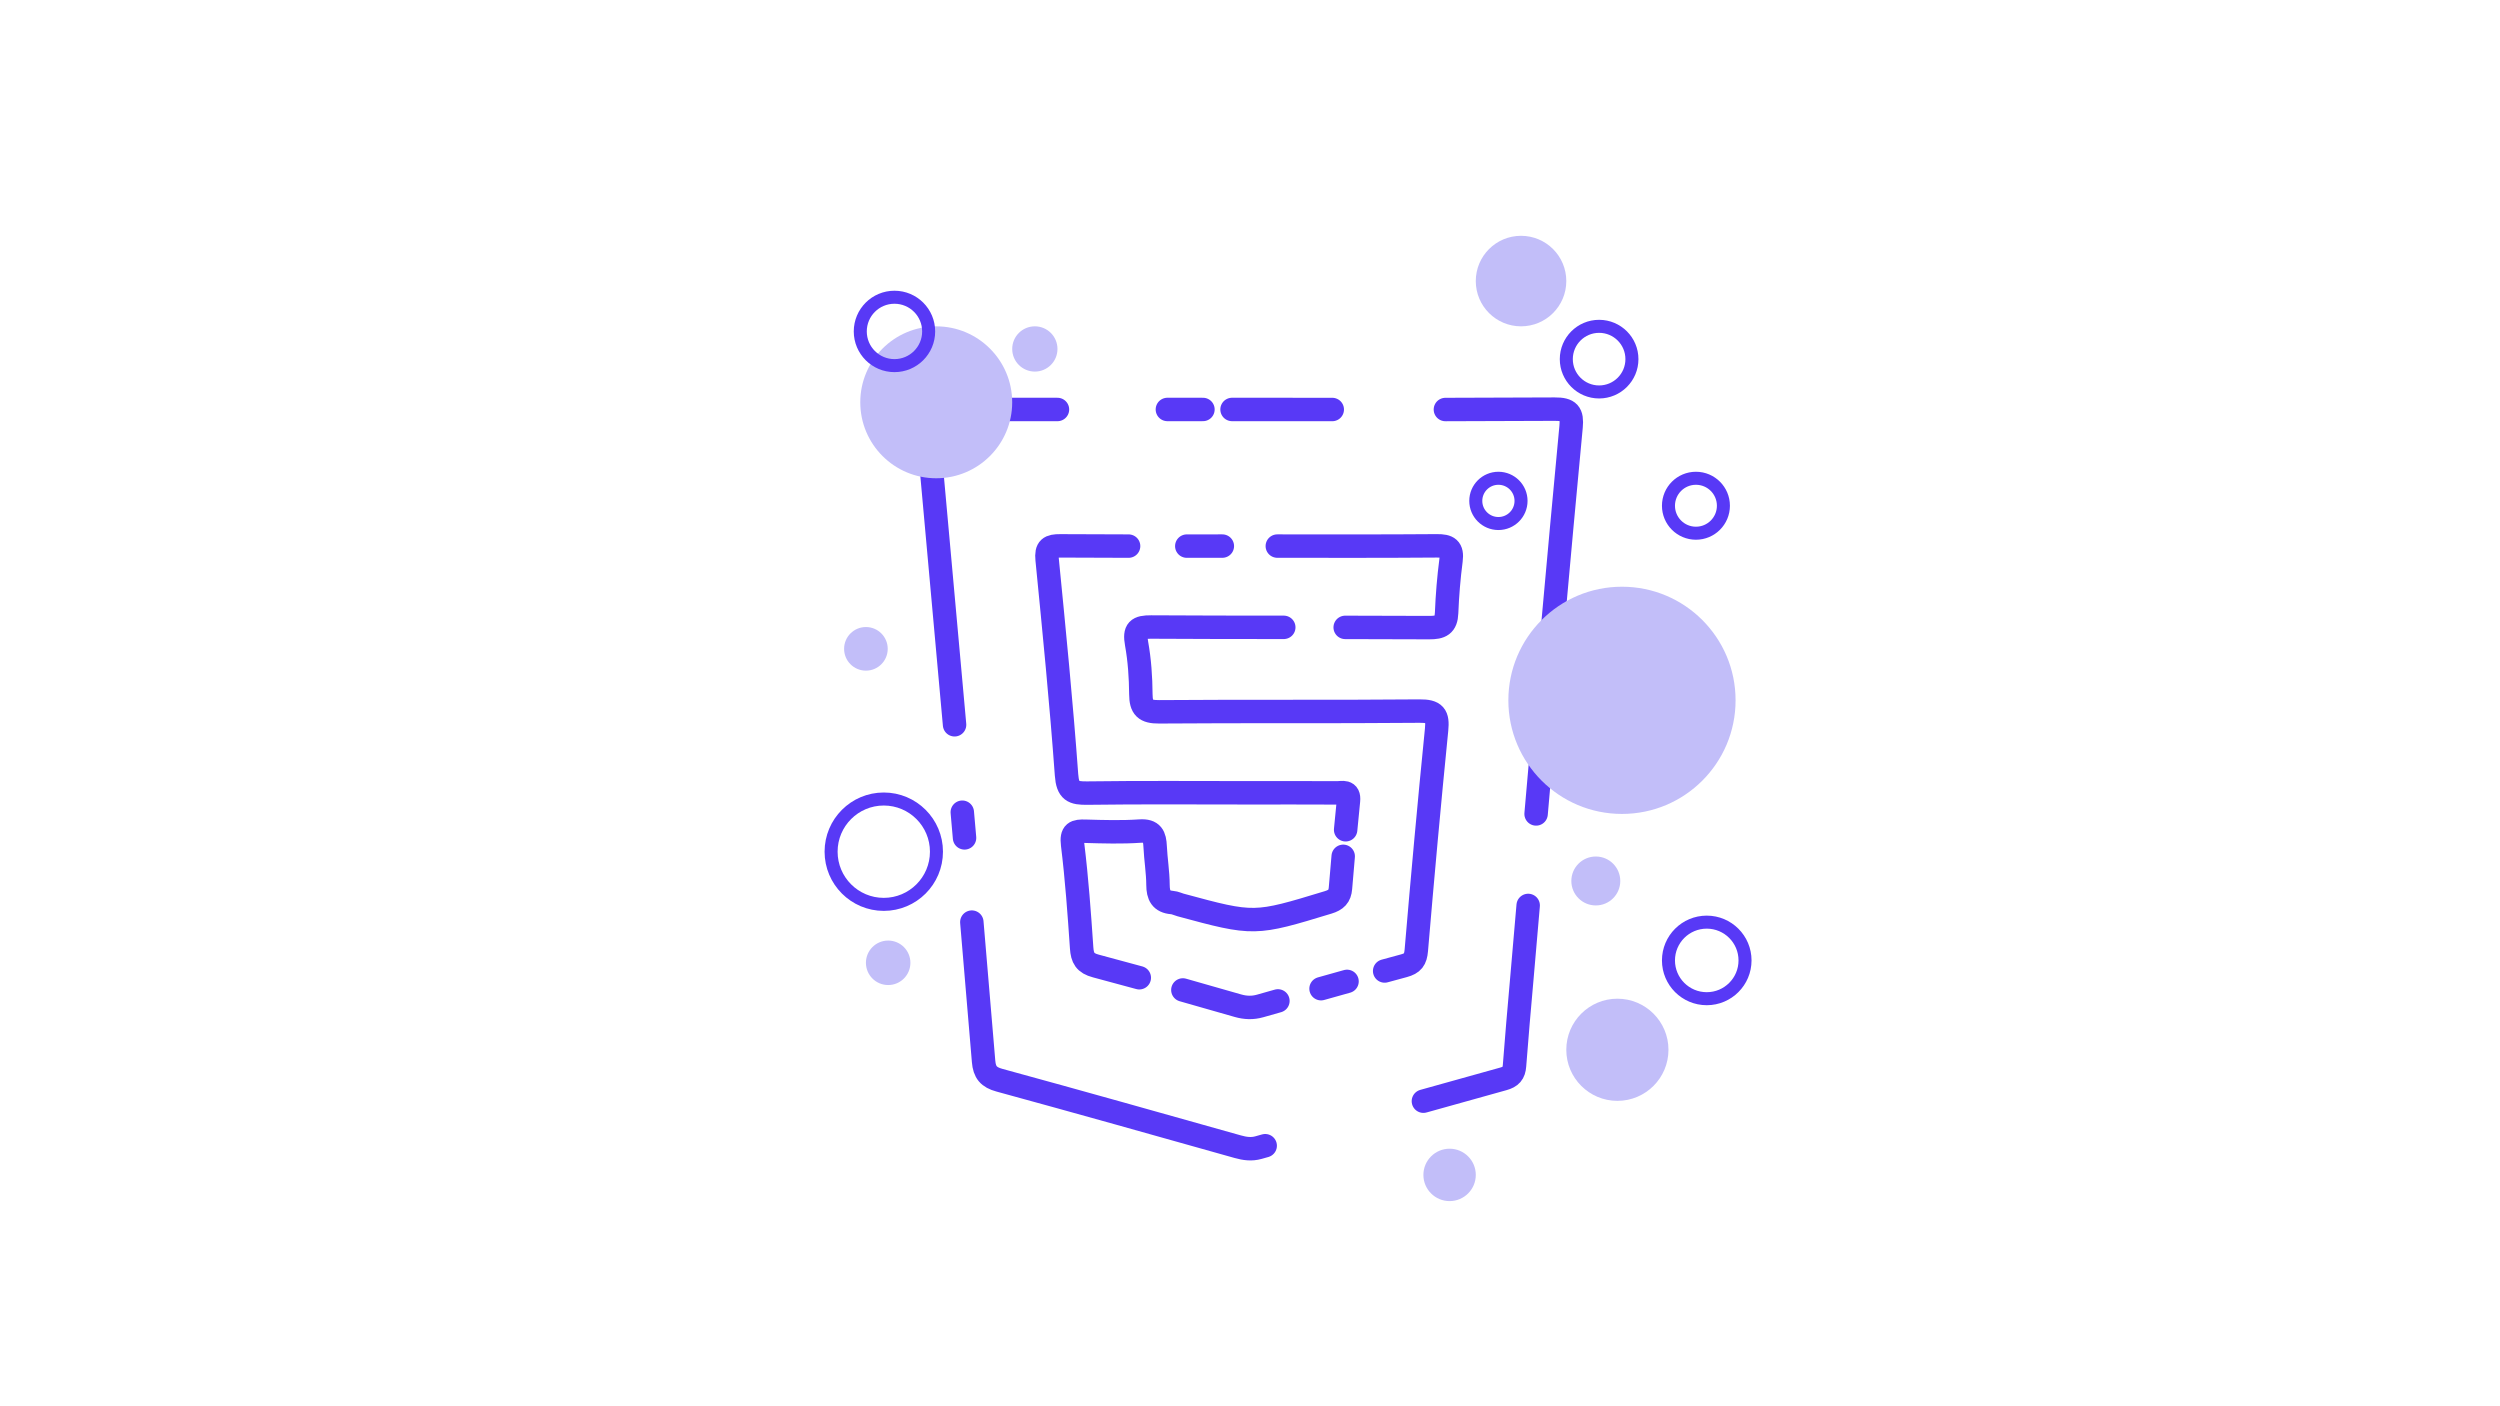 <?xml version="1.0" encoding="utf-8"?>
<!-- Generator: Adobe Illustrator 24.1.2, SVG Export Plug-In . SVG Version: 6.00 Build 0)  -->
<svg version="1.1" xmlns="http://www.w3.org/2000/svg" xmlns:xlink="http://www.w3.org/1999/xlink" x="0px" y="0px"
	 viewBox="0 0 1920 1080" style="enable-background:new 0 0 1920 1080;" xml:space="preserve">
<style type="text/css">
	.st0{display:none;}
	.st1{display:inline;fill:#C2BEF9;}
	.st2{display:inline;fill:none;stroke:#5839F6;stroke-width:20;stroke-linecap:round;stroke-linejoin:round;stroke-miterlimit:10;}
	.st3{display:inline;fill:none;stroke:#5839F6;stroke-width:10;stroke-linecap:round;stroke-linejoin:round;stroke-miterlimit:10;}
	.st4{display:inline;fill:none;stroke:#5839F6;stroke-width:10;stroke-miterlimit:10;}
	.st5{display:inline;fill:none;stroke:#5839F6;stroke-width:3;stroke-linecap:round;stroke-linejoin:round;stroke-miterlimit:10;}
	.st6{display:inline;fill:none;stroke:#5839F6;stroke-width:7;stroke-linecap:round;stroke-linejoin:round;stroke-miterlimit:10;}
	.st7{display:inline;fill:none;stroke:#5839F6;stroke-width:6;stroke-linecap:round;stroke-linejoin:round;stroke-miterlimit:10;}
	.st8{display:inline;fill:none;stroke:#5839F6;stroke-width:4;stroke-linecap:round;stroke-linejoin:round;stroke-miterlimit:10;}
	.st9{fill:none;stroke:#5839F6;stroke-width:18;stroke-linecap:round;stroke-linejoin:round;stroke-miterlimit:10;}
	.st10{fill:#C2BEF9;}
	.st11{fill:none;stroke:#5839F6;stroke-width:10;stroke-linecap:round;stroke-linejoin:round;stroke-miterlimit:10;}
</style>
<g id="Capa_1" class="st0">
	<circle class="st1" cx="613.89" cy="361.32" r="108.6"/>
	<path class="st2" d="M639.5,422.26c-16.38-28.37-32.77-56.75-49.18-85.16c42.38,0,83.44,0,124.5,0
		c23.34,40.42,46.68,80.85,70.01,121.27c37.58,65.09,75.2,130.17,112.67,195.32c2.88,5.01,4.28,5.71,7.48,0.14
		c20.84-36.39,41.99-72.6,62.95-108.91c29.28-50.7,58.57-101.39,87.68-152.19c10.6-18.5,22.19-36.45,31.51-55.68
		c41.18,0,82.36,0,125.18,0c-6.74,11.68-13.48,23.35-20.22,35.03"/>
	<path class="st2" d="M1160.34,427.04c-21.58,37.37-43.14,74.71-64.71,112.06"/>
	<path class="st2" d="M1035.84,642.65c-3.18,5.5-6.36,11.01-9.53,16.51"/>
	<path class="st2" d="M985.37,730.06c-27.98,48.46-56,96.98-84.07,145.59c-24.84-43.01-49.63-85.95-74.39-128.84"/>
	<path class="st3" d="M815.21,726.56c-7.64-13.24-15.29-26.47-22.93-39.7"/>
	<path class="st2" d="M747.07,608.55c-17.14-29.69-34.28-59.37-51.42-89.05"/>
	<path class="st2" d="M677.84,488.67c-2.13-3.69-4.26-7.38-6.39-11.07"/>
	<path class="st2" d="M785.01,458.67c-0.06-0.1-0.12-0.2-0.18-0.31c-23.34-40.42-46.68-80.85-70.01-121.27
		c36.92-0.11,73.84-0.12,110.76-0.44c4.6-0.04,5.74,2.91,7.39,5.76c5.35,9.26,10.7,18.53,16.05,27.8"/>
	<path class="st2" d="M876.24,417.38c6.89,11.94,13.78,23.89,20.67,35.83c1.26,2.18,2.63,4.3,4.35,7.1
		c1.88-3.02,3.45-5.39,4.86-7.84c8.74-15.13,17.48-30.25,26.22-45.38"/>
	<path class="st2" d="M949.35,377.63c4.56-7.9,9.12-15.8,13.67-23.7"/>
	<path class="st2" d="M969.01,343.55c0.23-0.39,0.45-0.78,0.68-1.17c1.71-2.97,2.98-5.74,7.46-5.7c17.63,0.13,35.26,0.2,52.88,0.24"
		/>
	<path class="st3" d="M1071.26,337c5.29,0.01,10.58,0.02,15.87,0.03c-9.32,19.23-20.91,37.18-31.51,55.68
		c-22.08,38.52-44.26,76.99-66.46,115.44"/>
	<path class="st4" d="M958.67,560.93c-17.92,30.95-35.91,61.85-53.69,92.89c-3.19,5.58-4.59,4.88-7.48-0.14
		c-21.99-38.24-44.04-76.45-66.09-114.65"/>
	<path class="st3" d="M814.01,508.89c-3.08-5.34-6.16-10.67-9.24-16.01"/>
	<circle class="st1" cx="1036.63" cy="242.08" r="42.35"/>
	<circle class="st1" cx="1179.47" cy="468.19" r="62.23"/>
	<circle class="st1" cx="1102.99" cy="575.06" r="35.96"/>
	<circle class="st1" cx="763.37" cy="713.5" r="67.72"/>
	<path class="st5" d="M698.03,212.68c-1.53-3.26-2.38-6.9-2.38-10.74c0-13.98,11.33-25.31,25.31-25.31s25.31,11.33,25.31,25.31
		c0,6.61-2.54,12.63-6.69,17.14"/>
	<path class="st5" d="M732.27,224.59c-3.4,1.7-7.25,2.66-11.31,2.66c-1.34,0-2.65-0.1-3.94-0.3"/>
	<circle class="st6" cx="1255.18" cy="575.06" r="25.31"/>
	<path class="st7" d="M798.16,257.97c3.62,0.86,6.94,2.5,9.78,4.73"/>
	<path class="st7" d="M817.53,280.77c0.04,0.6,0.06,1.21,0.06,1.83c0,4.16-1,8.08-2.78,11.54"/>
	<path class="st7" d="M793.31,307.89c-0.34,0.01-0.68,0.02-1.03,0.02c-13.98,0-25.31-11.33-25.31-25.31
		c0-11.07,7.1-20.47,16.99-23.91"/>
	<circle class="st8" cx="792.28" cy="683.04" r="25.31"/>
	<circle class="st5" cx="1117.25" cy="282.6" r="25.31"/>
	<circle class="st7" cx="1142.56" cy="625.5" r="23.51"/>
</g>
<g id="Capa_2" class="st0">
	<path class="st2" d="M967.13,524.78c5.8-5.79,11.59-11.58,17.39-17.37"/>
	<path class="st2" d="M1000.66,491.28c10.35-10.36,20.69-20.73,31-31.12c3.58-3.61,5.63-4.1,9.48-0.24
		c12.59,12.62,25.21,25.22,37.84,37.8"/>
	<path class="st2" d="M1130.04,548.44c6.78,6.72,13.57,13.43,20.35,20.14c3.11,3.07,2.81,4.89,0.05,7.89
		c-11.43,12.42-23.43,24.26-35.72,35.82c-3.66,3.44-5.45,2.35-8.4-0.63c-9.87-9.99-20.02-19.69-30.27-29.71
		c-1.99,2.78-1.07,5.86-1.08,8.69c-0.09,30.66-0.16,61.33-0.23,91.99"/>
	<path class="st2" d="M1074.66,727.33c-0.03,13.23-0.06,26.47-0.09,39.7"/>
	<path class="st2" d="M1069.1,828.29c-9.7,32.2-33.29,50.18-66.39,55.98c-39.87,6.99-80.16,7.75-120.08,2.45"/>
	<path class="st2" d="M833.24,873.59c-12.62-6.49-22.81-15.37-30.53-26.47"/>
	<path class="st2" d="M785.06,791.69c-0.16-2.33-0.27-4.7-0.33-7.11c-0.57-22.68-0.57-22.68,21.51-22.68
		c20.39,0,40.79,0.14,61.18-0.1c4.86-0.06,6.51,1.13,6.2,6.25c-0.6,9.78-0.8,19.58,1.2,29.33c3.62,17.61,12.33,27.07,30.06,28.82
		c20.3,2,40.84,1.65,61.01-1.47c20.54-3.18,29.83-15.8,31.39-39.85c0.46-7.03,0.56-14.09,0.57-21.14
		c0.05-58.67,0.04-117.33,0.03-176c0-1.95-0.17-3.91-0.26-5.86c-10.41,9.99-20.55,19.37-30.24,29.2c-3.44,3.49-5.6,4.65-9.55,0.68
		c-11.89-11.95-24.04-23.66-36.29-35.24c-2.84-2.68-1.35-4.05,0.49-5.95c5.96-6.15,11.76-12.44,17.81-18.5
		c1.65-1.65,3.3-3.3,4.95-4.95"/>
	<path class="st2" d="M822.37,337.2c9.6-7.69,21.42-13.05,35.42-15.87c8.14-1.64,16.29-3.03,24.45-4.14"/>
	<path class="st2" d="M941.19,313.95c23.69,0.72,47.32,3.94,70.78,9.98c13.54,3.49,25.07,8.98,34.57,16.31"/>
	<path class="st2" d="M1079.28,404.86c1.03,10.4,1.12,20.77,1.1,31.18c-0.01,4.63-1.2,6.71-6.39,6.66
		c-25.68-0.24-51.37-0.25-77.05,0.01c-5.23,0.05-5.77-2.03-5.17-6.32c1.71-12.13,0.98-24.13-3.08-35.75
		c-4.8-13.75-14.62-21.11-29.1-22.62c-18.14-1.88-36.29-0.84-54.31,0.59c-22.4,1.77-35.19,15.56-37.53,38.43"/>
	<path class="st2" d="M866.54,449.23c-0.07,8.26-0.02,16.52,0.06,24.79"/>
	<path class="st2" d="M866.84,498.86c0.28,41.13,0.01,82.25,0.01,123.33c3.02,0.77,3.86-1.57,5.15-2.81
		c7.25-7,14.42-14.07,21.51-21.22c9.71-9.8,9.68-9.86,19.79,0.09c9.87,9.71,19.55,19.63,29.65,29.1c3.37,3.16,2.68,4.79-0.16,7.63
		c-5.3,5.3-10.59,10.61-15.88,15.92"/>
	<path class="st2" d="M908.32,669.55c-25.3,25.41-50.56,50.85-75.79,76.33c-2.75,2.78-4.39,2.87-7.19,0.07
		c-10.69-10.68-21.39-21.36-32.09-32.03"/>
	<path class="st2" d="M757.17,678.01c-14.39-14.31-28.8-28.6-43.21-42.88c-2.64-2.61-2.43-4.29,0.02-6.75
		c12.26-12.31,24.49-24.65,36.54-37.17c2.54-2.64,4.09-1.71,6.12,0.24c7.26,6.98,14.64,13.82,21.82,20.88
		c3.55,3.49,6.74,7.34,10.1,11.02c0.6-0.38,1.21-0.75,1.81-1.13c0-15.07,0-30.13,0-45.2c0-2.04,0-4.09,0-6.13"/>
	<path class="st2" d="M790.36,538.62c0-36.81,0.01-73.61-0.02-110.41c-0.01-14.39,1.17-28.61,4.2-42.72
		c0.4-1.86,0.84-3.68,1.31-5.46"/>
	<circle class="st1" cx="733.13" cy="412.04" r="84.85"/>
	<circle class="st1" cx="969.54" cy="231.8" r="28.35"/>
	<circle class="st1" cx="908.32" cy="747.18" r="46.1"/>
	<circle class="st1" cx="1157.93" cy="484.69" r="55.31"/>
	<circle class="st1" cx="1079.58" cy="346.99" r="33.03"/>
	<circle class="st1" cx="925.66" cy="195.48" r="7.97"/>
	<circle class="st1" cx="1138.04" cy="767.03" r="42.5"/>
	<circle class="st4" cx="636.86" cy="354.02" r="21.21"/>
	<circle class="st4" cx="665.42" cy="433.11" r="31.89"/>
	<circle class="st4" cx="1013.69" cy="215.86" r="29.18"/>
	<circle class="st4" cx="1185.65" cy="665.74" r="27.59"/>
	<circle class="st4" cx="933.63" cy="475" r="25.99"/>
</g>
<g id="Capa_3" class="st0">
	<path class="st2" d="M787.32,317.6c12.41,0.02,24.82,0.04,37.24,0.05 M881.65,317.65c25.75-0.01,51.5-0.03,77.26-0.03
		c45.42,0,90.85,0.08,136.27,0.05 M1159.73,317.52c10.94-0.04,21.88-0.1,32.82-0.17c11.07-0.07,13.51,3.3,12.52,13.64
		c-2.65,27.84-5.23,55.68-7.77,83.53 M1188.13,516.59c-0.36,4.03-0.72,8.06-1.08,12.09c-0.29,3.29-0.59,6.58-0.88,9.86
		 M1178.09,630.13c-2.66,30.32-5.3,60.64-7.95,90.96c-2.84,32.52-5.69,65.03-8.28,97.57c-0.46,5.8-2.71,8.4-8.47,10
		c-31.06,8.62-62.1,17.33-93.14,26.06 M1003.17,870.8c-12.26,3.46-24.53,6.91-36.79,10.37c-5.35,1.51-10.49,0.8-15.81-0.69
		c-11.68-3.29-23.36-6.58-35.04-9.86 M886.33,862.41c-5.59-1.57-11.17-3.13-16.76-4.7 M810.17,841.16
		c-13.85-3.84-27.7-7.65-41.56-11.45c-8.21-2.25-11.41-6.01-12.11-14.5c-6.27-76.19-12.83-152.37-19.57-228.52
		c-7.57-85.51-15.24-171.01-23.36-256.48c-0.97-10.23,1.33-12.89,11.7-12.83c11.58,0.06,23.16,0.11,34.74,0.15 M829.52,421.82
		c-4.59-0.03-9.19-0.06-13.78-0.1c-9.19-0.08-13.01,1.86-11.58,11.84c1.57,11.04,2.8,22.35,2.2,33.43
		c-0.67,12.43,4.43,14.4,15.61,14.3c34.8-0.32,69.6-0.43,104.4-0.51 M985.95,480.63c6.62-0.02,13.23-0.04,19.85-0.07
		 M1025.65,480.46c3.3-0.02,6.6-0.04,9.9-0.06c9.06-0.06,13.02,1.63,11.55,11.77c-1.72,11.92-3.04,24.14-2.4,36.11
		c0.74,13.67-5.11,15.5-17.17,15.53c-67.61,0.19-135.21,1.43-202.81,2c-8.15,0.07-12.4,0.68-10.18,10.9
		c2.36,10.85,3.32,22.21,3.22,33.34c-0.1,11.97,3.86,15.72,16.29,15.56c64.47-0.82,128.96-0.6,193.44-0.74
		c5.7-0.01,11.67-1.62,10.29,8.46c-3.15,23.02-5.44,46.17-7.62,69.32c-0.6,6.38-3.29,9.21-9.31,11.07
		c-57.24,17.62-57.21,17.71-115.28,1.9c-1.73-0.47-3.4-1.36-5.14-1.51c-7.49-0.62-10.81-4.37-11.18-12.06
		c-0.55-11.15-2.33-22.24-3.08-33.38c-0.43-6.5-2.56-9.34-9.69-9.08c-14.76,0.54-29.56,0.49-44.32,0.02
		c-7.12-0.22-9.52,2.06-8.81,9.17c2.83,28.49,5.33,57.01,7.93,85.52c0.39,4.25,1.7,6.69,6.65,7.99
		c37.34,9.79,74.58,19.96,111.77,30.32c6.28,1.75,12.11,2.1,18.39,0.33c10.61-3,21.22-6.01,31.84-9 M1045.28,751.28
		c10.42-2.85,20.85-5.64,31.3-8.37c8.66-2.26,11.47-6.53,12.13-14.64c3.62-44.14,7.5-88.25,11.34-132.37
		c4.66-53.48,8.75-107.02,14.52-160.38c1.36-12.57-1.97-13.93-12.71-13.82c-33.68,0.33-67.37,0.29-101.05,0.24 M908.97,421.96
		c-9.1,0.01-18.21,0.02-27.31,0.01"/>
	<circle class="st1" cx="697.93" cy="330.07" r="74.48"/>
	<circle class="st1" cx="733.93" cy="544.83" r="53.38"/>
	<circle class="st1" cx="1170.9" cy="254.34" r="85.66"/>
	<circle class="st1" cx="1039.27" cy="199.68" r="18.58"/>
	<circle class="st1" cx="1191.81" cy="729.6" r="44.5"/>
	<circle class="st1" cx="1115.03" cy="628" r="29.79"/>
	<circle class="st1" cx="838.65" cy="850.97" r="76.88"/>
	<circle class="st3" cx="725.26" cy="227.01" r="27.33"/>
	<circle class="st3" cx="1175.22" cy="169.29" r="30.39"/>
	<circle class="st3" cx="854.11" cy="269.81" r="15.46"/>
	<circle class="st3" cx="1268.28" cy="584" r="44"/>
	<circle class="st3" cx="699.86" cy="520.69" r="19.31"/>
	<circle class="st3" cx="1021.22" cy="834.74" r="18.05"/>
</g>
<g id="Capa_4">
	<path class="st9" d="M896.55,314.47c9.1,0,18.21,0,27.31,0 M946.21,314.47c4.26,0,8.51,0,12.77,0c21.4,0,42.8,0.02,64.2,0.03
		 M1110.07,314.51c27.98-0.03,55.97-0.12,83.95-0.29c11-0.07,13.57,3.04,12.57,13.58c-4.86,51.32-9.55,102.65-14.16,153.99
		 M1182.86,589.22c-1.05,11.96-2.1,23.92-3.14,35.88 M1173.64,695.38c-1.65,19.07-3.29,38.15-4.95,57.22
		c-1.9,21.96-3.91,43.91-5.54,65.89c-0.43,5.87-2.78,8.47-8.53,10.07c-20.49,5.69-40.97,11.41-61.45,17.15 M971.67,879.91
		c-1.73,0.49-3.46,0.97-5.19,1.46c-5.39,1.52-10.54,0.8-15.89-0.71c-60.97-17.17-121.93-34.36-183.03-51.06
		c-8.31-2.27-11.47-6.07-12.17-14.54c-2.95-35.63-5.96-71.25-9.02-106.87 M740.77,643.49c-0.57-6.57-1.15-13.14-1.73-19.71
		 M733.11,556.63c-5.96-66.69-12.08-133.37-18.08-200.05c-0.52-5.83-0.59-11.69-1.06-17.52c-1.96-24.58-1.99-24.58,23.46-24.58
		c24.9,0,49.8,0,74.7,0 M866.76,419.41c-17.48-0.02-34.96-0.07-52.43-0.19c-8.07-0.05-11.02,1.54-10.14,10.46
		c5.43,55.09,10.9,110.19,14.9,165.39c0.91,12.58,5.12,14.17,15.92,14.03c41.43-0.57,82.88-0.23,124.32-0.23
		c22.52,0,45.04-0.07,67.56,0.06c3.97,0.02,9.55-2.02,8.74,5.99c-0.75,7.44-1.48,14.89-2.18,22.34 M1031.58,657.66
		c-0.73,8.16-1.43,16.33-2.1,24.49c-0.52,6.3-3.31,9.01-9.48,10.89c-56.62,17.21-56.58,17.34-113.3,1.98
		c-2.17-0.59-4.28-1.69-6.47-1.86c-8.55-0.68-10.85-5.51-10.89-13.52c-0.05-9.87-1.73-19.72-2.19-29.6
		c-0.36-7.82-2.09-12.42-11.74-11.77c-13.9,0.94-27.92,0.53-41.87,0.12c-7.65-0.22-10.94,0.61-9.77,10.21
		c3.23,26.34,5.13,52.86,6.93,79.35c0.53,7.82,2.65,11.76,10.92,13.94c11.14,2.94,22.25,5.96,33.36,9.02 M908.44,760.29
		c14.08,3.99,28.15,8.03,42.22,12.06c5.88,1.68,11.32,1.87,17.17,0.21c4.54-1.29,9.07-2.58,13.61-3.86 M1014.56,759.31
		c6.65-1.87,13.31-3.74,19.96-5.6 M1063.41,745.72c4.91-1.34,9.82-2.68,14.74-4.01c6.84-1.85,8.97-4.74,9.58-11.85
		c4.79-56.5,9.92-112.98,15.57-169.4c1.12-11.13-1.31-14.44-13.08-14.34c-66.66,0.61-133.33,0.03-199.99,0.56
		c-10.73,0.09-13.97-3.11-14.05-13.47c-0.1-13.02-0.99-26.2-3.29-38.99c-1.89-10.53,0.88-12.74,11.23-12.67
		c33.94,0.22,67.88,0.24,101.82,0.25 M1033.1,481.83c21.51,0.02,43.01,0.07,64.52,0.18c8.88,0.05,13.01-1.89,13.38-11.32
		c0.53-13.48,1.64-26.98,3.38-40.35c1.2-9.24-2.2-11.21-10.87-11.14c-40.84,0.32-81.69,0.23-122.54,0.19 M938.76,419.39
		c-9.1,0.01-18.21,0.01-27.31,0.02"/>
	<circle class="st10" cx="719.03" cy="308.97" r="58.34"/>
	<circle class="st10" cx="665.02" cy="498.31" r="16.75"/>
	<circle class="st10" cx="794.76" cy="268" r="17.38"/>
	<circle class="st10" cx="1245.67" cy="537.85" r="87.25"/>
	<circle class="st10" cx="1225.58" cy="676.59" r="18.79"/>
	<circle class="st10" cx="1168.16" cy="215.86" r="34.76"/>
	<circle class="st10" cx="1242.15" cy="806.23" r="39.23"/>
	<circle class="st10" cx="1113.29" cy="902.33" r="20.12"/>
	<circle class="st10" cx="682.11" cy="739.43" r="17.08"/>
	<circle class="st11" cx="686.95" cy="254.54" r="26.26"/>
	<circle class="st11" cx="1228.12" cy="275.82" r="25.2"/>
	<circle class="st11" cx="1302.48" cy="388.41" r="21.1"/>
	<circle class="st11" cx="1150.78" cy="384.69" r="17.38"/>
	<circle class="st11" cx="1310.78" cy="737.6" r="29.4"/>
	<circle class="st11" cx="678.74" cy="654.1" r="40.46"/>
</g>
</svg>
